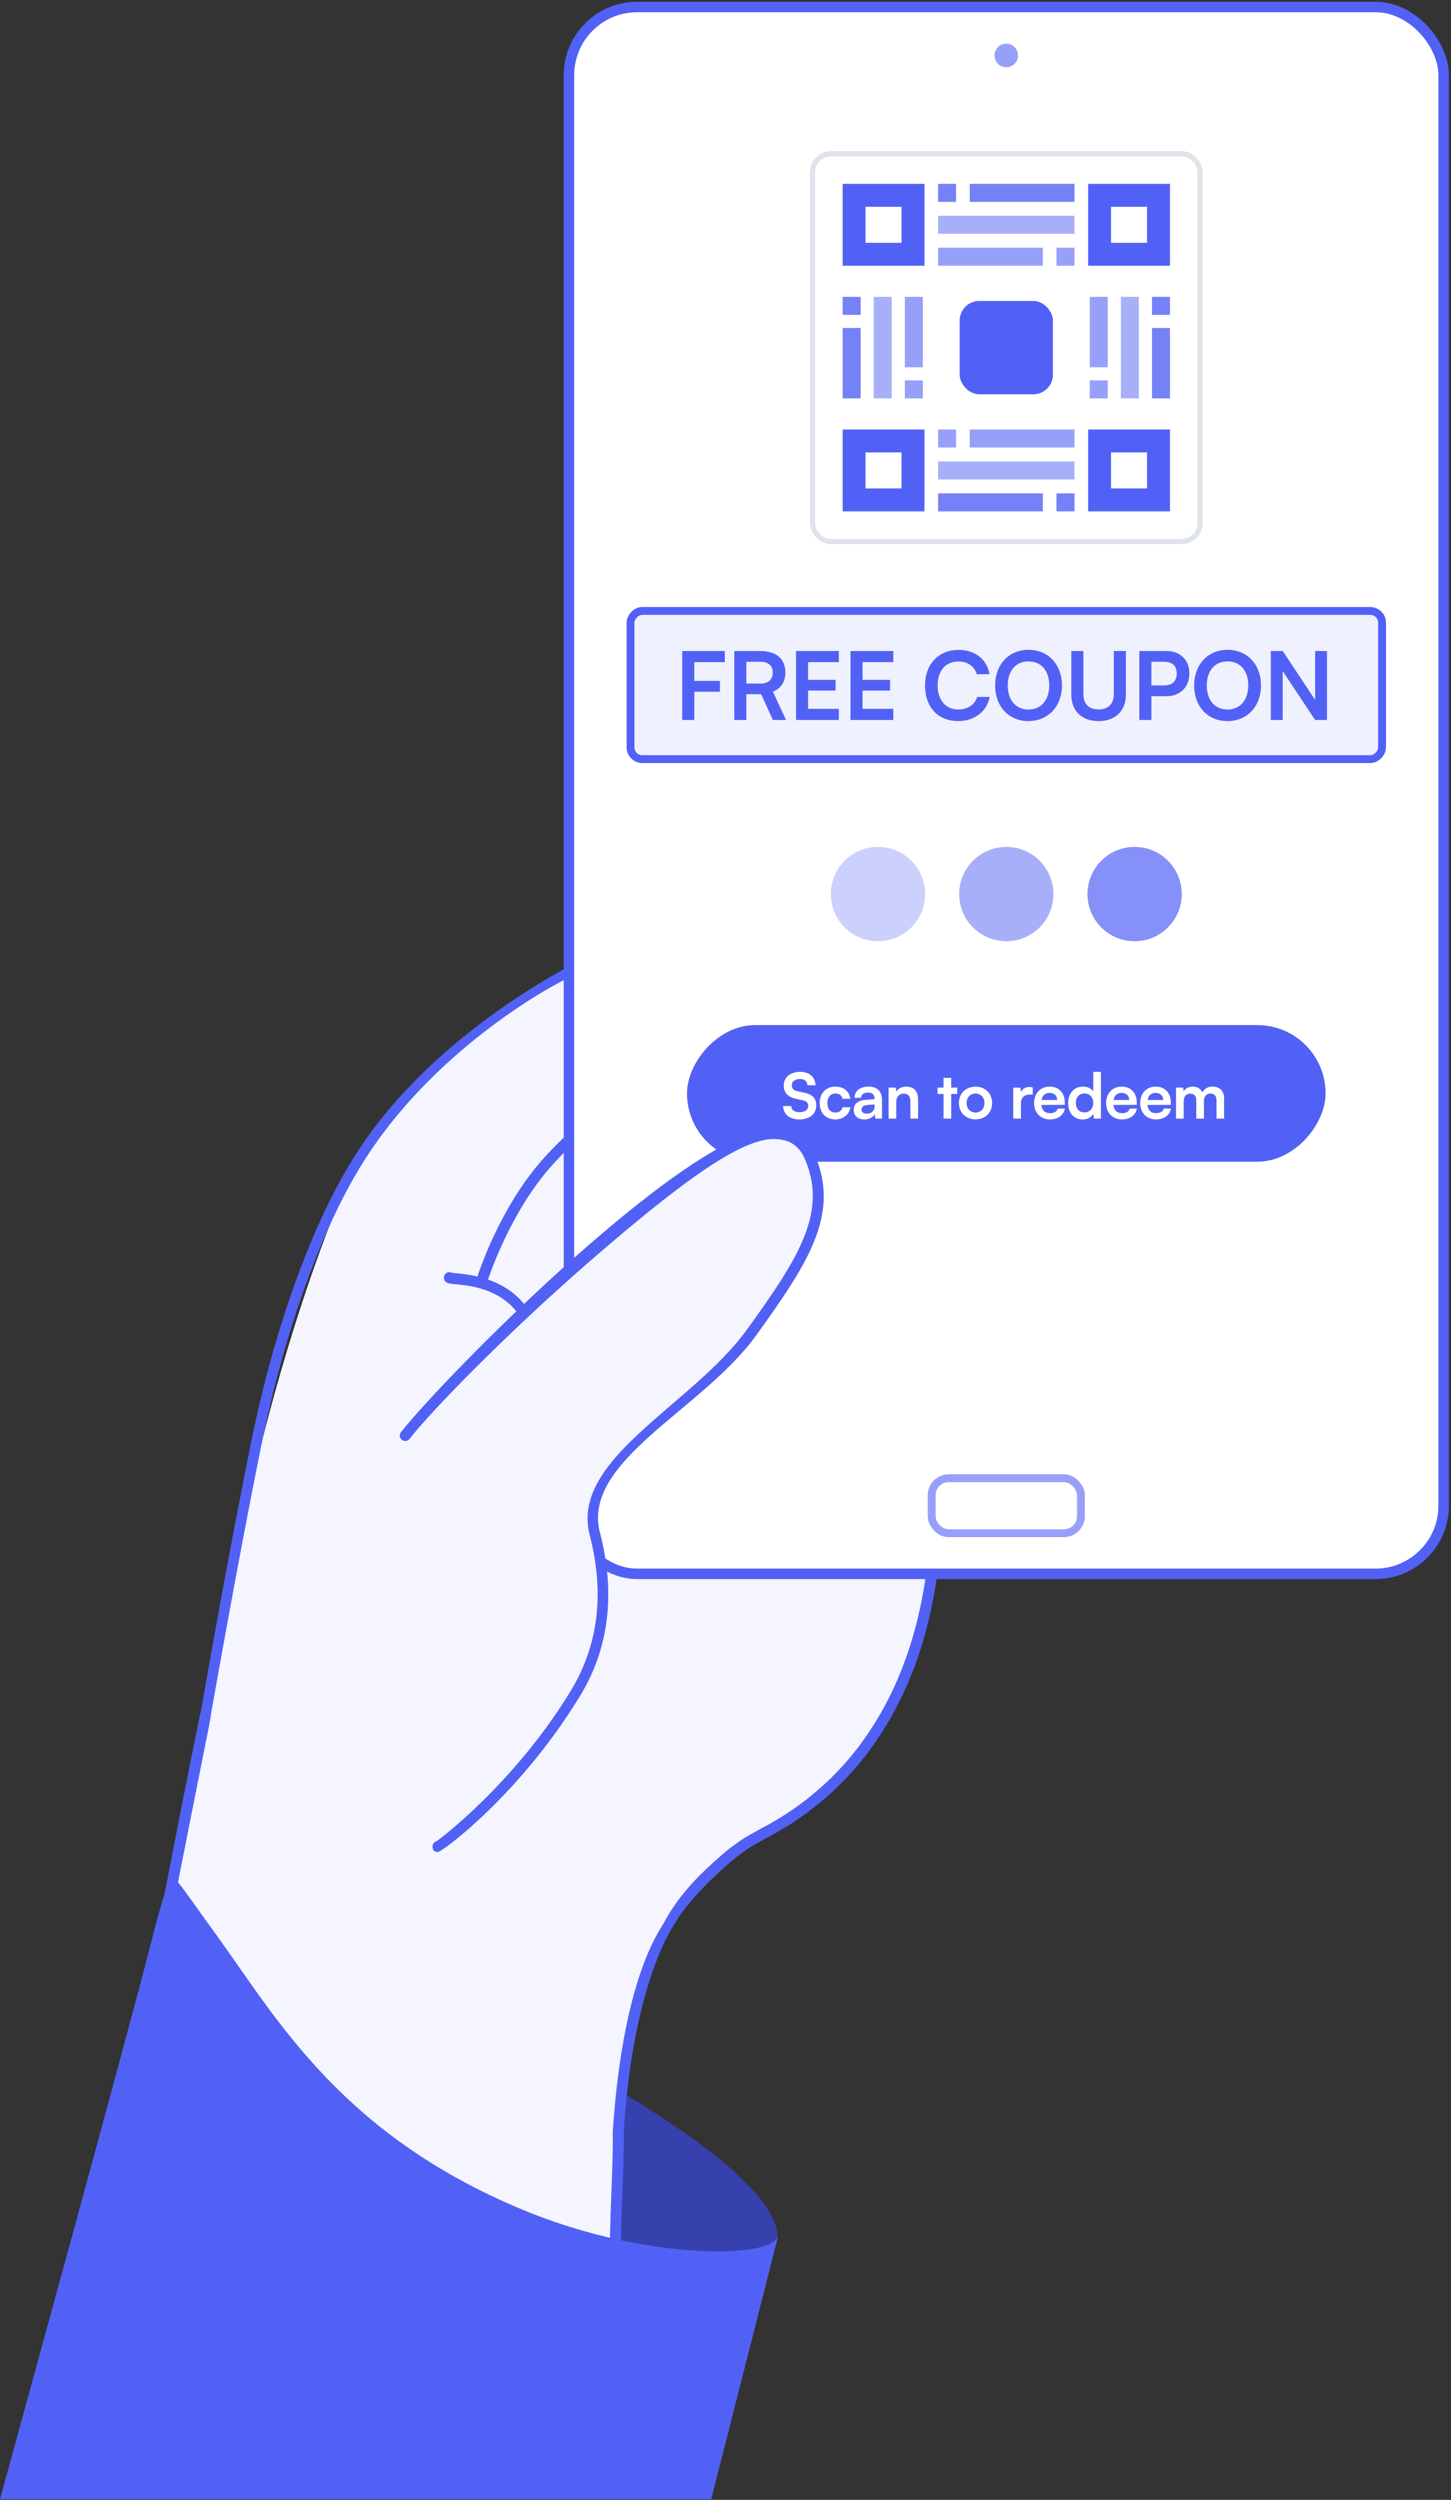 <svg width="374" height="644" viewBox="0 0 374 644" fill="none" xmlns="http://www.w3.org/2000/svg">
<rect x="0" y="0" width="374" height="644" fill="#333333" stroke="none"/>
<path d="M130.135 402.849C144.849 373.826 160.978 347.987 160.978 347.987L148.154 249.441C148.154 249.441 111.306 269.335 92.137 299.304C88.222 305.379 52.651 388.063 49.611 499.236L130.135 402.849Z" fill="#F4F5FF"/>
<path d="M49.948 460.425C50.016 460.425 50.083 460.425 50.15 460.425C50.893 460.29 51.433 459.547 51.298 458.805C55.688 434.299 61.017 403.794 67.362 372.273C73.37 342.574 83.157 315.643 94.226 298.431C111.641 271.297 140.057 254.693 148.157 251.116L160.914 349.189C159.496 352.361 149.101 375.446 135.535 402.242C135.197 402.917 135.467 403.794 136.142 404.132C136.817 404.469 137.694 404.199 138.032 403.524C152.611 374.771 163.546 350.269 163.613 349.999C163.748 349.729 163.748 349.527 163.748 349.257L150.721 248.956C150.654 248.551 150.384 248.146 150.046 247.943C149.641 247.741 149.237 247.673 148.832 247.876C148.427 248.078 112.113 265.627 91.931 297.014C80.659 314.496 70.737 341.764 64.662 371.868C58.25 403.659 54.001 428.224 48.531 459.345C48.666 459.952 49.273 460.425 49.948 460.425Z" fill="#5261F5"/>
<path d="M103.946 509.292C103.946 509.292 200.467 553.368 200.399 576.25C200.399 582.729 153.084 582.054 153.084 582.054L103.946 509.292Z" fill="#3641AD"/>
<path d="M124.33 330.965C124.937 330.965 125.477 330.56 125.68 329.952C125.747 329.75 131.35 312.268 142.419 300.051C152.881 288.509 169.216 277.372 169.351 277.305C170.026 276.9 170.161 275.955 169.756 275.347C169.351 274.672 168.406 274.537 167.798 274.942C167.663 275.077 150.991 286.349 140.327 298.161C128.785 310.851 123.183 328.4 122.98 329.142C122.778 329.885 123.183 330.695 123.925 330.897C124.06 330.965 124.195 330.965 124.33 330.965Z" fill="#5261F5"/>
<path d="M239.95 367.898C239.95 367.898 253.45 439.783 197.767 472.979C190.072 476.826 178.196 482.896 174.821 492.346C174.821 492.346 156.391 500.294 156.391 640.351L47.923 631.239C51.23 609.572 17.617 625.793 21.127 604.936C39.351 497.548 73.232 363.413 73.232 363.413L239.95 367.898Z" fill="#F4F5FF"/>
<path d="M161.858 639.9C162.668 639.9 163.276 639.225 163.276 638.415C161.859 603.789 160.846 614.386 160.171 587.522L160.171 586.307C160.171 585.835 160.171 585.295 160.104 584.822C159.766 571.93 160.914 559.916 160.779 549.049C160.779 549.049 160.779 549.048 160.779 548.981C163.291 509.558 174.143 495.186 174.211 495.118C174.211 495.051 174.821 494.101 174.821 494.034C177.793 489.709 181.635 485.601 187.102 480.674C188.452 479.459 189.87 478.379 191.287 477.299C191.76 476.961 192.165 476.691 192.637 476.354C192.907 476.219 193.11 476.016 193.38 475.881L193.447 475.814C194.19 475.342 195 474.869 195.675 474.532C195.877 474.397 196.08 474.329 196.282 474.194C196.282 474.194 196.35 474.127 196.417 474.127C196.417 474.127 196.485 474.126 196.485 474.059C196.755 473.924 197.025 473.789 197.295 473.654L197.362 473.587C201.277 471.562 204.989 469.267 208.364 466.702C210.052 465.419 211.739 464.069 213.359 462.652C217.341 459.142 220.919 455.227 224.091 450.975C224.091 450.907 224.158 450.907 224.158 450.84C233.406 438.353 239.345 422.829 241.708 404.604L241.708 404.537C242.585 397.99 242.923 391.172 242.788 384.22C242.585 374.366 241.505 367.886 241.438 367.683C241.303 366.941 240.56 366.401 239.818 366.536C239.075 366.671 238.535 367.413 238.67 368.156C238.67 368.223 239.818 374.636 239.953 384.288C240.088 391.037 239.683 397.72 238.873 404.132L238.873 404.199C236.578 422.019 230.841 437.138 221.796 449.288C221.796 449.355 221.729 449.355 221.729 449.422C218.691 453.472 215.249 457.252 211.469 460.56C209.917 461.909 208.297 463.259 206.677 464.474C203.369 466.904 199.792 469.199 195.945 471.157L195.877 471.224C195.675 471.359 195.405 471.427 195.202 471.562C195.202 471.562 195.135 471.562 195.135 471.629C195.135 471.629 195.067 471.629 195.067 471.697C194.797 471.832 194.595 471.967 194.392 472.034C193.65 472.439 192.84 472.912 192.03 473.384C192.03 473.384 191.962 473.384 191.962 473.452C191.692 473.654 191.422 473.789 191.085 473.992C190.612 474.329 190.14 474.666 189.667 475.004C188.115 476.084 186.63 477.299 185.213 478.581C181.635 481.754 175.496 487.284 171.376 494.848C171.308 495.793 160.779 506.858 157.944 549.049C157.944 549.049 157.944 549.049 157.944 549.116C158.079 559.983 156.931 572.065 157.269 584.89C157.269 585.362 157.269 585.902 157.336 586.374L157.336 587.589C158.011 614.453 159.024 603.856 160.441 638.482C160.441 639.292 161.116 639.9 161.858 639.9Z" fill="#5261F5"/>
<path d="M26.391 610.741C27.066 610.741 27.674 610.268 27.809 609.594C31.859 586.239 34.019 566.8 35.976 549.588C37.866 532.984 39.621 517.325 42.726 501.26C43.941 495.051 45.088 489.178 46.101 483.779C48.868 469.807 51.501 456.51 53.93 444.36C53.93 444.293 53.93 444.293 53.93 444.225C54.2 442.875 54.335 442.133 54.335 442.133C54.47 441.39 53.998 440.648 53.255 440.445C52.513 440.31 51.77 440.783 51.568 441.525C51.568 441.525 51.433 442.268 51.163 443.685C48.666 455.902 46.033 469.132 43.333 483.171C42.253 488.571 41.173 494.376 39.958 500.653C36.853 516.852 35.099 532.512 33.209 549.183C31.251 566.328 29.091 585.699 25.041 608.986C24.907 609.728 25.447 610.471 26.189 610.606C26.256 610.673 26.324 610.741 26.391 610.741Z" fill="#5261F5"/>
<path d="M200.467 576.25L200.467 576.317L200.467 576.452L183.323 643.814L-1.40135e-05 643.814C-1.40135e-05 643.814 33.411 522.387 38.676 501.463C41.713 489.381 43.806 482.834 44.683 483.576C46.371 485.061 50.083 490.663 55.888 498.628C71.277 519.822 88.219 550.668 136.817 570.107C145.457 573.55 154.231 575.98 162.398 577.6C163.411 577.802 164.423 578.005 165.436 578.14C184.065 581.38 198.847 580.097 200.467 576.25Z" fill="#5261F5"/>
<path d="M134.345 338.662C134.615 338.662 134.953 338.594 135.223 338.392C135.83 337.919 135.965 337.042 135.493 336.434C129.958 329.212 121.319 328.402 117.674 327.997C117.201 327.93 116.661 327.93 116.459 327.862C115.919 327.592 115.176 327.727 114.771 328.2C114.231 328.807 114.299 329.685 114.906 330.225C115.379 330.63 115.986 330.697 117.471 330.832C121.049 331.17 128.541 331.912 133.333 338.122C133.468 338.527 133.873 338.662 134.345 338.662Z" fill="#5261F5"/>
<rect x="146.656" y="1.805" width="225.441" height="403.634" rx="17.549" fill="white"/>
<circle opacity="0.6" cx="259.376" cy="14.292" r="3.037" fill="#5261F5"/>
<rect x="209.428" y="39.603" width="99.896" height="99.896" rx="4.725" fill="white"/>
<rect x="220.143" y="50.319" width="15.187" height="15.187" stroke="#5261F5" stroke-width="5.906"/>
<g opacity="0.8">
<rect x="241.798" y="47.366" width="4.64" height="4.64" fill="#5261F5"/>
<rect x="249.955" y="47.366" width="26.999" height="4.64" fill="#5261F5"/>
</g>
<rect opacity="0.5" x="241.799" y="55.592" width="35.155" height="4.64" fill="#5261F5"/>
<g opacity="0.6">
<rect x="241.799" y="63.818" width="26.999" height="4.64" fill="#5261F5"/>
<rect x="272.313" y="63.818" width="4.64" height="4.64" fill="#5261F5"/>
</g>
<rect x="283.422" y="50.319" width="15.187" height="15.187" stroke="#5261F5" stroke-width="5.906"/>
<g opacity="0.8">
<rect width="4.64" height="4.64" transform="matrix(4.37114e-08 1 1 -4.37114e-08 217.19 76.474)" fill="#5261F5"/>
<rect width="18.14" height="4.64" transform="matrix(6.66927e-08 1 1 -2.86491e-08 217.19 84.489)" fill="#5261F5"/>
</g>
<rect opacity="0.5" width="26.155" height="4.64" transform="matrix(6.66927e-08 1 1 -2.86491e-08 225.206 76.474)" fill="#5261F5"/>
<g opacity="0.6">
<rect width="18.14" height="4.64" transform="matrix(6.66927e-08 1 1 -2.86491e-08 233.221 76.474)" fill="#5261F5"/>
<rect width="4.64" height="4.64" transform="matrix(4.37114e-08 1 1 -4.37114e-08 233.221 97.988)" fill="#5261F5"/>
</g>
<rect x="247.353" y="77.528" width="24.046" height="24.046" rx="5.062" fill="#5261F5"/>
<g opacity="0.8">
<rect x="301.562" y="76.474" width="4.64" height="4.64" transform="rotate(90 301.562 76.474)" fill="#5261F5"/>
<rect x="301.562" y="84.489" width="18.14" height="4.64" transform="rotate(90 301.562 84.489)" fill="#5261F5"/>
</g>
<rect opacity="0.5" x="293.547" y="76.474" width="26.155" height="4.64" transform="rotate(90 293.547 76.474)" fill="#5261F5"/>
<g opacity="0.6">
<rect x="285.531" y="76.474" width="18.14" height="4.64" transform="rotate(90 285.531 76.474)" fill="#5261F5"/>
<rect x="285.531" y="97.988" width="4.64" height="4.64" transform="rotate(90 285.531 97.988)" fill="#5261F5"/>
</g>
<rect x="220.143" y="113.597" width="15.187" height="15.187" stroke="#5261F5" stroke-width="5.906"/>
<g opacity="0.6">
<rect x="241.798" y="110.644" width="4.64" height="4.64" fill="#5261F5"/>
<rect x="249.955" y="110.644" width="26.999" height="4.64" fill="#5261F5"/>
</g>
<rect opacity="0.5" x="241.799" y="118.871" width="35.155" height="4.64" fill="#5261F5"/>
<g opacity="0.8">
<rect x="241.799" y="127.097" width="26.999" height="4.64" fill="#5261F5"/>
<rect x="272.313" y="127.097" width="4.64" height="4.64" fill="#5261F5"/>
</g>
<rect x="283.422" y="113.597" width="15.187" height="15.187" stroke="#5261F5" stroke-width="5.906"/>
<rect x="209.428" y="39.603" width="99.896" height="99.896" rx="4.725" stroke="#DFE4EA" stroke-width="1.35"/>
<rect x="1.012" y="-1.012" width="193.717" height="38.174" rx="3.037" transform="matrix(1 0 0 -1 161.505 194.548)" fill="#F0F1FF"/>
<path d="M185.564 178.208H178.955V185.473H175.844L175.844 167.711L186.827 167.711V170.578L178.955 170.578L178.955 175.413H185.564L185.564 178.208ZM192.377 185.473H189.267L189.267 167.711L196.046 167.711C200.08 167.711 202.437 169.752 202.437 173.251C202.437 175.632 201.319 177.333 199.229 178.183L202.607 185.473L199.205 185.473L196.192 178.84H192.377V185.473ZM192.377 170.481L192.377 176.094H196.046C198.014 176.094 199.181 175.049 199.181 173.251C199.181 171.477 198.014 170.481 196.046 170.481L192.377 170.481ZM216.212 185.473H205.181L205.181 167.711L216.212 167.711V170.578H208.291L208.291 175.146L215.386 175.146V177.892H208.291V182.606L216.212 182.606V185.473ZM230.252 185.473L219.22 185.473L219.22 167.711H230.252V170.578H222.33L222.33 175.146H229.425V177.892H222.33V182.606H230.252V185.473ZM246.952 185.765C241.777 185.765 238.424 182.168 238.424 176.604C238.424 171.088 241.898 167.419 247.098 167.419C251.302 167.419 254.437 169.873 255.044 173.688H251.764C251.156 171.623 249.382 170.408 247.025 170.408C243.745 170.408 241.68 172.789 241.68 176.58C241.68 180.346 243.769 182.776 247.025 182.776C249.431 182.776 251.278 181.512 251.861 179.544H255.093C254.412 183.286 251.156 185.765 246.952 185.765ZM273.725 176.58C273.725 181.974 270.177 185.765 265.074 185.765C259.996 185.765 256.497 181.998 256.497 176.58C256.497 171.185 260.02 167.395 265.099 167.395C270.177 167.395 273.725 171.161 273.725 176.58ZM270.445 176.58C270.445 172.789 268.355 170.383 265.099 170.383C261.843 170.383 259.753 172.789 259.753 176.58C259.753 180.37 261.843 182.776 265.099 182.776C268.355 182.776 270.445 180.322 270.445 176.58ZM276.134 178.985V167.711H279.244L279.244 178.791C279.244 181.342 280.629 182.752 283.156 182.752C285.683 182.752 287.093 181.318 287.093 178.791L287.093 167.711H290.203V178.985C290.203 183.14 287.481 185.765 283.156 185.765C278.855 185.765 276.134 183.165 276.134 178.985ZM300.687 179.35L296.774 179.35V185.473H293.664V167.711H300.687C304.258 167.711 306.567 170.043 306.567 173.518C306.567 176.944 304.234 179.35 300.687 179.35ZM300.079 170.481H296.774V176.58H300.03C302.169 176.58 303.311 175.438 303.311 173.494C303.311 171.55 302.144 170.481 300.079 170.481ZM325.026 176.58C325.026 181.974 321.479 185.765 316.376 185.765C311.297 185.765 307.798 181.998 307.798 176.58C307.798 171.185 311.322 167.395 316.4 167.395C321.479 167.395 325.026 171.161 325.026 176.58ZM321.746 176.58C321.746 172.789 319.656 170.383 316.4 170.383C313.144 170.383 311.054 172.789 311.054 176.58C311.054 180.37 313.144 182.776 316.4 182.776C319.656 182.776 321.746 180.322 321.746 176.58ZM330.618 185.473L327.556 185.473L327.556 167.711H330.642L338.977 180.297V167.711L342.039 167.711V185.473H338.977L330.618 172.886V185.473Z" fill="#5261F5"/>
<rect x="1.012" y="-1.012" width="193.717" height="38.174" rx="3.037" transform="matrix(1 0 0 -1 161.505 194.548)" stroke="#5261F5" stroke-width="2.025"/>
<circle opacity="0.3" cx="226.302" cy="230.322" r="12.149" fill="#5261F5"/>
<circle opacity="0.5" cx="259.376" cy="230.322" r="12.149" fill="#5261F5"/>
<circle opacity="0.7" cx="292.45" cy="230.322" r="12.149" fill="#5261F5"/>
<rect width="164.598" height="35.199" rx="17.6" transform="matrix(1 0 0 -1 177.077 299.27)" fill="#5261F5"/>
<path d="M202.008 279.633C202.008 277.559 203.725 276.118 206.22 276.118C208.617 276.118 210.14 277.446 210.205 279.584H208.131C208.083 278.564 207.354 277.964 206.187 277.964C204.907 277.964 204.081 278.58 204.081 279.568C204.081 280.41 204.535 280.88 205.523 281.107L207.386 281.512C209.411 281.949 210.399 282.986 210.399 284.752C210.399 286.955 208.682 288.381 206.074 288.381C203.547 288.381 201.894 287.036 201.846 284.914H203.919C203.936 285.918 204.746 286.518 206.074 286.518C207.451 286.518 208.326 285.918 208.326 284.93C208.326 284.136 207.921 283.667 206.949 283.456L205.069 283.035C203.061 282.597 202.008 281.447 202.008 279.633ZM211.271 284.152C211.271 281.674 212.907 279.924 215.272 279.924C217.459 279.924 218.949 281.139 219.16 283.067H217.183C216.957 282.16 216.292 281.69 215.353 281.69C214.089 281.69 213.247 282.646 213.247 284.152C213.247 285.659 214.024 286.599 215.288 286.599C216.276 286.599 216.973 286.113 217.183 285.238H219.176C218.933 287.101 217.378 288.381 215.288 288.381C212.858 288.381 211.271 286.696 211.271 284.152ZM222.785 288.381C221.084 288.381 220.047 287.392 220.047 285.886C220.047 284.412 221.117 283.488 223.012 283.343L225.409 283.164V282.986C225.409 281.901 224.761 281.463 223.757 281.463C222.591 281.463 221.943 281.949 221.943 282.792L220.258 282.792C220.258 281.058 221.684 279.924 223.854 279.924C226.009 279.924 227.337 281.091 227.337 283.31V288.17H225.604L225.458 286.987C225.118 287.814 224.032 288.381 222.785 288.381ZM223.433 286.89C224.648 286.89 225.426 286.161 225.426 284.93V284.509L223.757 284.638C222.526 284.752 222.056 285.157 222.056 285.805C222.056 286.534 222.542 286.89 223.433 286.89ZM231.012 288.17H229.036V280.167H230.866L231.028 281.204C231.53 280.394 232.502 279.924 233.588 279.924C235.596 279.924 236.633 281.172 236.633 283.245L236.633 288.17H234.657L234.657 283.715C234.657 282.371 233.993 281.723 232.972 281.723C231.757 281.723 231.012 282.565 231.012 283.861V288.17ZM245.177 288.17H243.2V281.82H241.661V280.167H243.2L243.2 277.673H245.177V280.167H246.732V281.82H245.177L245.177 288.17ZM247.169 284.152C247.169 281.658 248.967 279.941 251.445 279.941C253.924 279.941 255.722 281.658 255.722 284.152C255.722 286.647 253.924 288.364 251.445 288.364C248.967 288.364 247.169 286.647 247.169 284.152ZM249.145 284.152C249.145 285.61 250.084 286.599 251.445 286.599C252.806 286.599 253.745 285.61 253.745 284.152C253.745 282.695 252.806 281.706 251.445 281.706C250.084 281.706 249.145 282.695 249.145 284.152ZM266.19 280.135V281.966H265.461C264.036 281.966 263.145 282.727 263.145 284.282V288.17H261.169V280.184H263.032L263.145 281.35C263.485 280.556 264.246 280.022 265.316 280.022C265.591 280.022 265.866 280.054 266.19 280.135ZM270.596 288.381C268.215 288.381 266.546 286.647 266.546 284.169C266.546 281.658 268.183 279.924 270.531 279.924C272.929 279.924 274.452 281.528 274.452 284.023V284.622L268.426 284.638C268.571 286.048 269.316 286.761 270.629 286.761C271.714 286.761 272.427 286.339 272.654 285.578H274.484C274.144 287.328 272.686 288.381 270.596 288.381ZM270.548 281.544C269.381 281.544 268.669 282.176 268.474 283.375H272.492C272.492 282.273 271.73 281.544 270.548 281.544ZM279.079 288.381C276.762 288.381 275.321 286.68 275.321 284.201C275.321 281.706 276.779 279.924 279.192 279.924C280.31 279.924 281.298 280.394 281.8 281.188V276.118H283.76V288.17H281.946L281.817 286.923C281.331 287.846 280.294 288.381 279.079 288.381ZM279.516 286.566C280.893 286.566 281.784 285.578 281.784 284.136C281.784 282.695 280.893 281.69 279.516 281.69C278.139 281.69 277.297 282.711 277.297 284.136C277.297 285.562 278.139 286.566 279.516 286.566ZM289.157 288.381C286.776 288.381 285.107 286.647 285.107 284.169C285.107 281.658 286.743 279.924 289.092 279.924C291.49 279.924 293.013 281.528 293.013 284.023V284.622L286.986 284.638C287.132 286.048 287.877 286.761 289.19 286.761C290.275 286.761 290.988 286.339 291.214 285.578H293.045C292.705 287.328 291.247 288.381 289.157 288.381ZM289.109 281.544C287.942 281.544 287.229 282.176 287.035 283.375H291.052C291.052 282.273 290.291 281.544 289.109 281.544ZM297.931 288.381C295.55 288.381 293.882 286.647 293.882 284.169C293.882 281.658 295.518 279.924 297.867 279.924C300.264 279.924 301.787 281.528 301.787 284.023V284.622L295.761 284.638C295.906 286.048 296.652 286.761 297.964 286.761C299.049 286.761 299.762 286.339 299.989 285.578H301.819C301.479 287.328 300.021 288.381 297.931 288.381ZM297.883 281.544C296.716 281.544 296.004 282.176 295.809 283.375L299.827 283.375C299.827 282.273 299.065 281.544 297.883 281.544ZM305.102 288.17H303.126V280.167H304.94L305.102 281.107C305.507 280.443 306.317 279.924 307.467 279.924C308.682 279.924 309.524 280.524 309.945 281.447C310.35 280.524 311.29 279.924 312.505 279.924C314.449 279.924 315.518 281.091 315.518 282.938V288.17H313.558L313.558 283.456C313.558 282.306 312.942 281.706 312.003 281.706C311.047 281.706 310.318 282.322 310.318 283.634V288.17H308.342V283.44C308.342 282.322 307.742 281.723 306.803 281.723C305.863 281.723 305.102 282.338 305.102 283.634V288.17Z" fill="white"/>
<rect opacity="0.6" x="240.139" y="380.802" width="38.473" height="14.174" rx="4.387" stroke="#5261F5" stroke-width="2.025"/>
<rect x="146.656" y="1.805" width="225.441" height="403.634" rx="17.549" stroke="#5261F5" stroke-width="2.7"/>
<path d="M112.721 475.679C112.721 475.679 77.689 506.39 72.357 490.528C54.065 436.125 86.329 394.682 106.038 367.48C118.863 349.864 194.395 274.33 208.907 297.279C217.444 310.778 202.489 333.714 185.283 352.289C169.421 366.801 151.872 380.975 152.209 387.388C159.291 418.6 153.891 422.515 150.516 432.1C130.942 464.498 112.721 475.679 112.721 475.679Z" fill="#F4F5FF"/>
<path d="M112.72 477.096C112.855 477.096 112.923 477.096 113.058 477.029C114.475 476.691 134.455 461.775 149.641 436.666C156.999 424.516 158.686 410.409 154.636 394.817C149.844 376.323 181.028 363.229 194.865 344.059C208.432 325.228 216.531 312.808 210.052 297.554C207.735 292.101 203.774 291.074 201.142 290.736C180.353 287.969 114.475 354.724 103.338 368.966C102.866 369.573 102.933 370.451 103.608 370.923C104.216 371.396 105.093 371.328 105.566 370.653C111.236 363.431 130.877 343.182 153.219 323.878C179.07 301.536 192.907 292.424 200.804 293.504C202.424 293.706 205.614 294.242 207.487 298.634C213.359 312.403 205.732 324.215 192.637 342.372C178.463 362.081 146.874 375.716 152.004 395.492C155.851 410.342 154.231 423.639 147.347 435.181C132.835 459.277 112.855 474.194 112.585 474.262C111.843 474.464 111.371 475.207 111.506 475.949C111.506 476.691 112.113 477.096 112.72 477.096Z" fill="#5261F5"/>
</svg>
